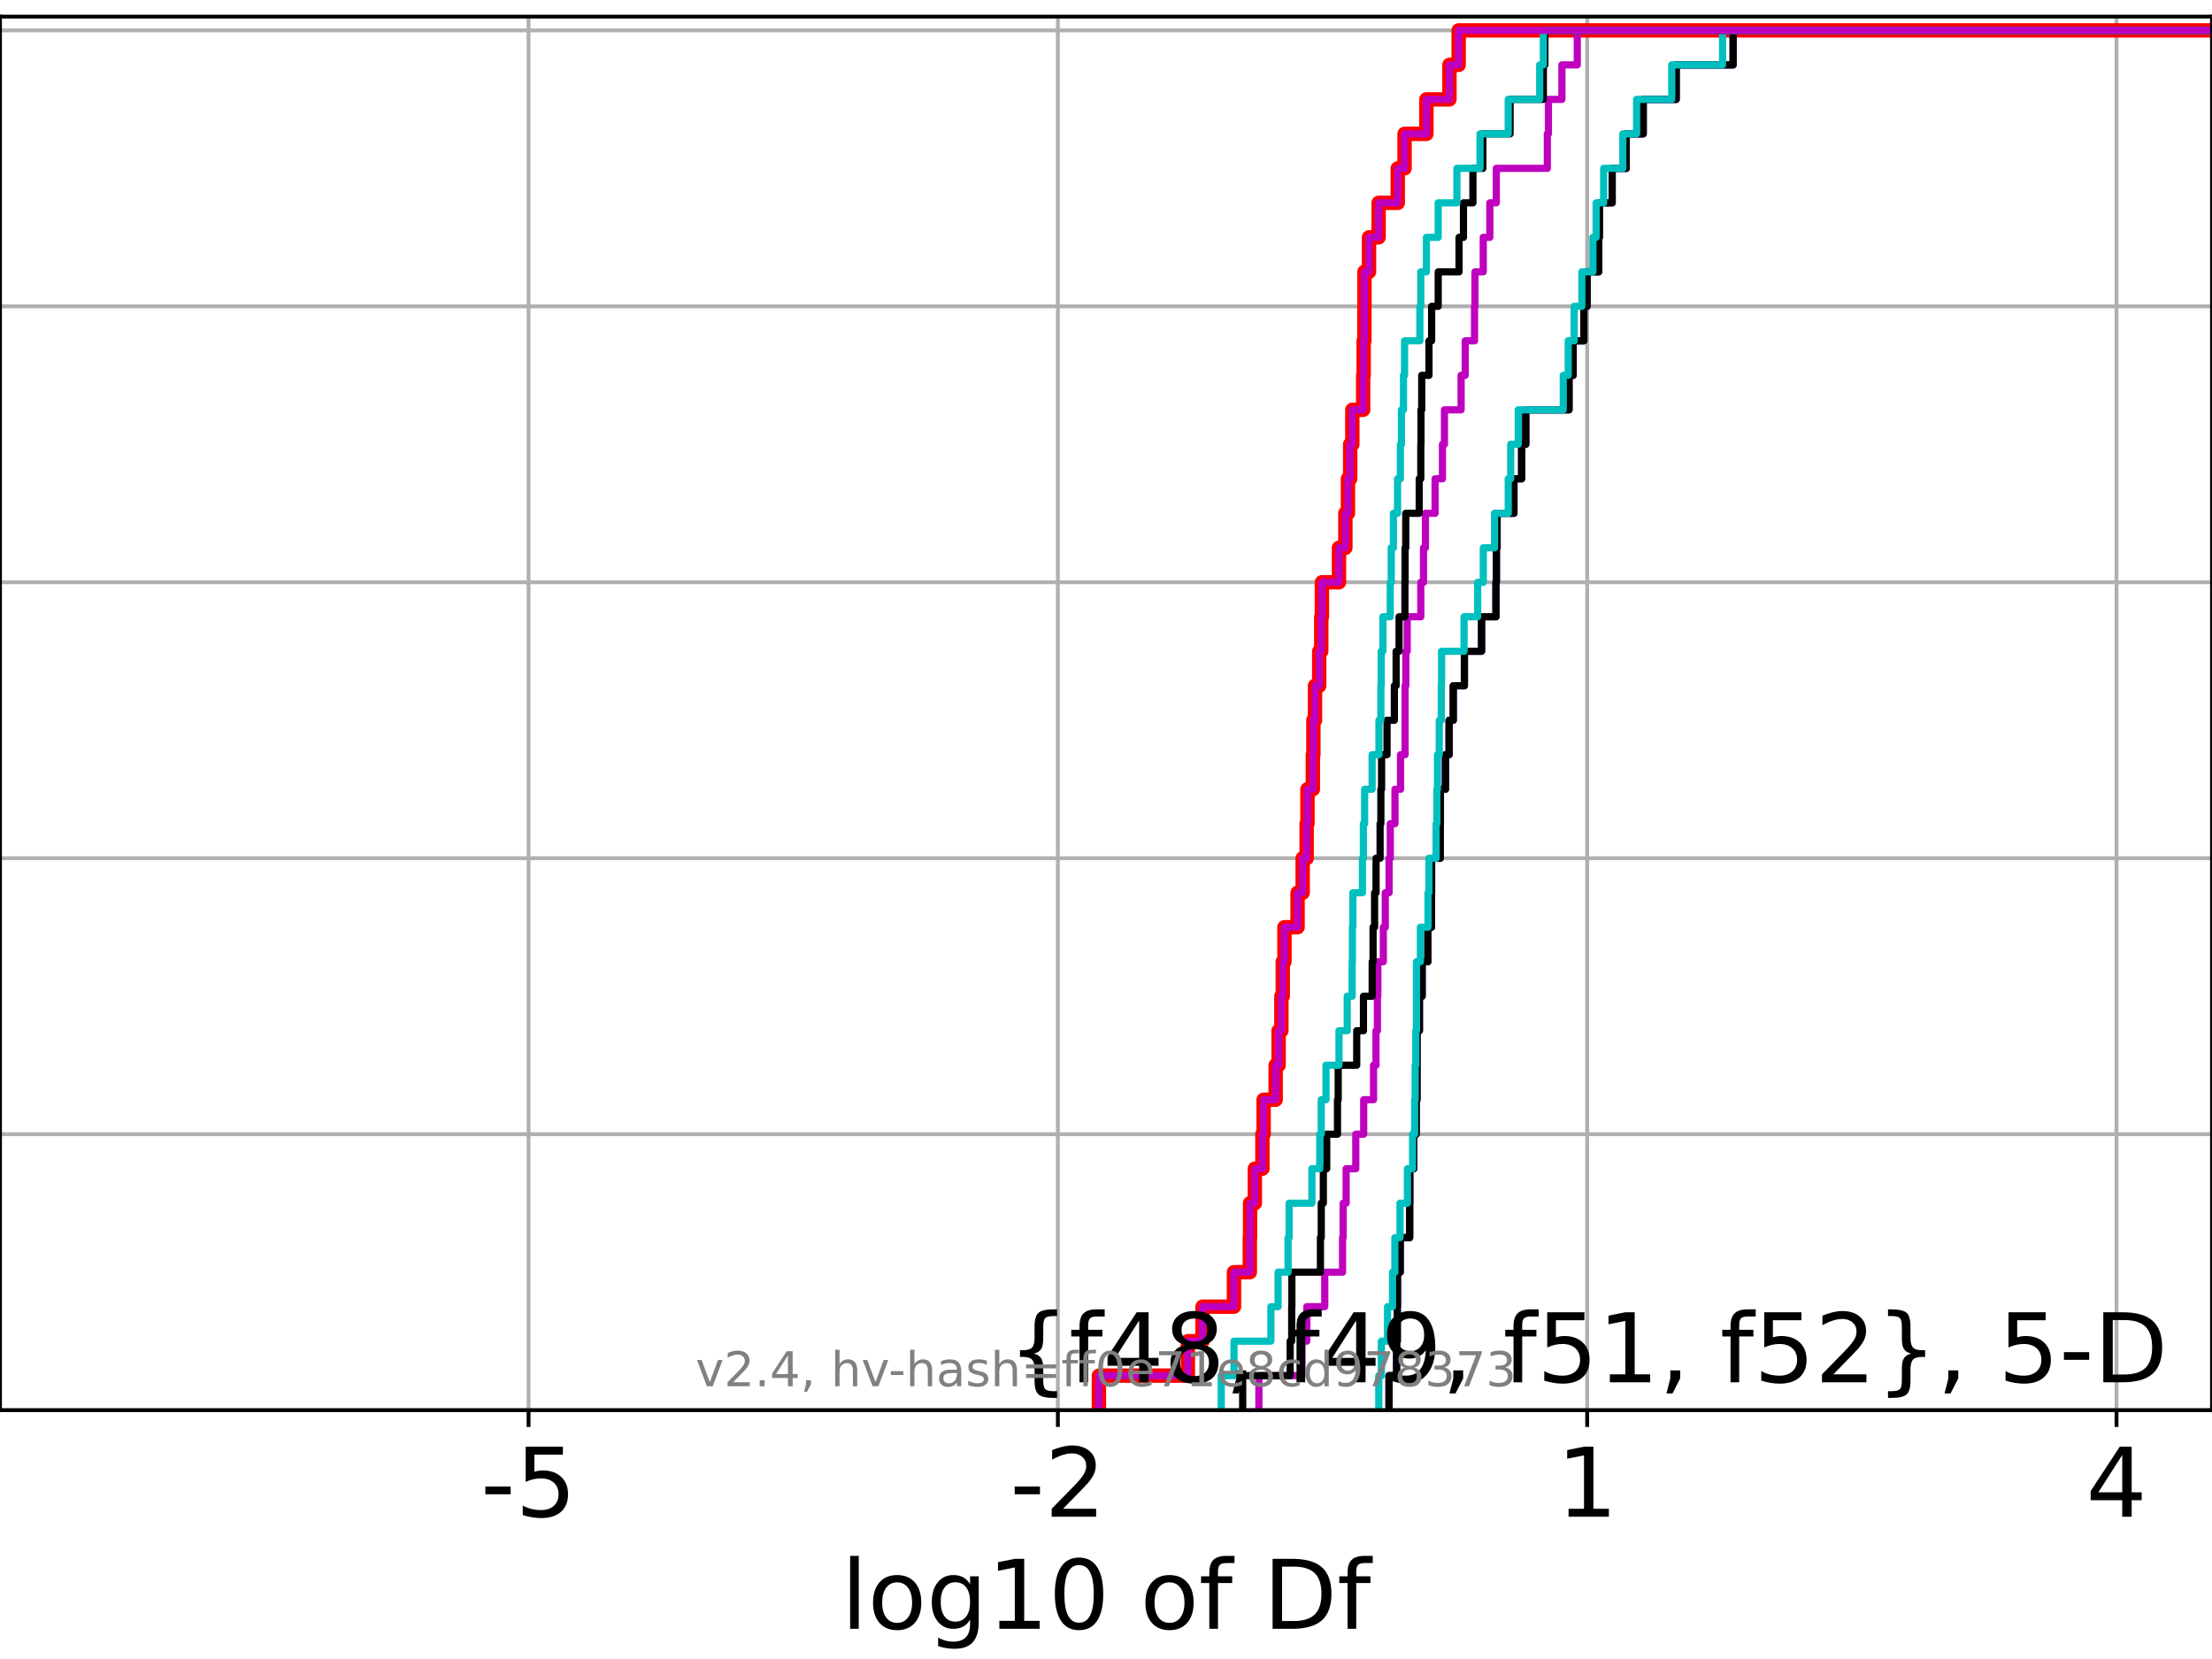 <?xml version="1.0" encoding="utf-8" standalone="no"?>
<!DOCTYPE svg PUBLIC "-//W3C//DTD SVG 1.1//EN"
  "http://www.w3.org/Graphics/SVG/1.1/DTD/svg11.dtd">
<!-- Created with matplotlib (https://matplotlib.org/) -->
<svg height="345.6pt" version="1.1" viewBox="0 0 460.8 345.6" width="460.8pt" xmlns="http://www.w3.org/2000/svg" xmlns:xlink="http://www.w3.org/1999/xlink">
 <defs>
  <style type="text/css">*{stroke-linecap:butt;stroke-linejoin:round;}</style>
 </defs>
 <g id="figure_1">
  <g id="patch_1">
   <path d="M 0 345.6 
L 460.8 345.6 
L 460.8 0 
L 0 0 
z
" style="fill:#ffffff;"/>
  </g>
  <g id="axes_1">
   <g id="patch_2">
    <path d="M 0 293.76 
L 460.8 293.76 
L 460.8 3.456 
L 0 3.456 
z
" style="fill:#ffffff;"/>
   </g>
   <g id="matplotlib.axis_1">
    <g id="xtick_1">
     <g id="line2d_1">
      <path clip-path="url(#pf292119d5d)" d="M 110.108 293.76 
L 110.108 3.456 
" style="fill:none;stroke:#b0b0b0;stroke-linecap:square;stroke-width:0.8;"/>
     </g>
     <g id="line2d_2">
      <defs>
       <path d="M 0 0 
L 0 3.5 
" id="mcbc1607020" style="stroke:#000000;stroke-width:0.8;"/>
      </defs>
      <g>
       <use style="stroke:#000000;stroke-width:0.8;" x="110.108" xlink:href="#mcbc1607020" y="293.76"/>
      </g>
     </g>
     <g id="text_1">
      <!-- -5 -->
      <g transform="translate(100.137 315.957)scale(0.2 -0.2)">
       <defs>
        <path d="M 4.891 31.391 
L 31.203 31.391 
L 31.203 23.391 
L 4.891 23.391 
z
" id="DejaVuSans-45"/>
        <path d="M 10.797 72.906 
L 49.516 72.906 
L 49.516 64.594 
L 19.828 64.594 
L 19.828 46.734 
Q 21.969 47.469 24.109 47.828 
Q 26.266 48.188 28.422 48.188 
Q 40.625 48.188 47.75 41.5 
Q 54.891 34.812 54.891 23.391 
Q 54.891 11.625 47.562 5.094 
Q 40.234 -1.422 26.906 -1.422 
Q 22.312 -1.422 17.547 -0.641 
Q 12.797 0.141 7.719 1.703 
L 7.719 11.625 
Q 12.109 9.234 16.797 8.062 
Q 21.484 6.891 26.703 6.891 
Q 35.156 6.891 40.078 11.328 
Q 45.016 15.766 45.016 23.391 
Q 45.016 31 40.078 35.438 
Q 35.156 39.891 26.703 39.891 
Q 22.75 39.891 18.812 39.016 
Q 14.891 38.141 10.797 36.281 
z
" id="DejaVuSans-53"/>
       </defs>
       <use xlink:href="#DejaVuSans-45"/>
       <use x="36.084" xlink:href="#DejaVuSans-53"/>
      </g>
     </g>
    </g>
    <g id="xtick_2">
     <g id="line2d_3">
      <path clip-path="url(#pf292119d5d)" d="M 220.374 293.76 
L 220.374 3.456 
" style="fill:none;stroke:#b0b0b0;stroke-linecap:square;stroke-width:0.8;"/>
     </g>
     <g id="line2d_4">
      <g>
       <use style="stroke:#000000;stroke-width:0.8;" x="220.374" xlink:href="#mcbc1607020" y="293.76"/>
      </g>
     </g>
     <g id="text_2">
      <!-- -2 -->
      <g transform="translate(210.404 315.957)scale(0.2 -0.2)">
       <defs>
        <path d="M 19.188 8.297 
L 53.609 8.297 
L 53.609 0 
L 7.328 0 
L 7.328 8.297 
Q 12.938 14.109 22.625 23.891 
Q 32.328 33.688 34.812 36.531 
Q 39.547 41.844 41.422 45.531 
Q 43.312 49.219 43.312 52.781 
Q 43.312 58.594 39.234 62.25 
Q 35.156 65.922 28.609 65.922 
Q 23.969 65.922 18.812 64.312 
Q 13.672 62.703 7.812 59.422 
L 7.812 69.391 
Q 13.766 71.781 18.938 73 
Q 24.125 74.219 28.422 74.219 
Q 39.75 74.219 46.484 68.547 
Q 53.219 62.891 53.219 53.422 
Q 53.219 48.922 51.531 44.891 
Q 49.859 40.875 45.406 35.406 
Q 44.188 33.984 37.641 27.219 
Q 31.109 20.453 19.188 8.297 
z
" id="DejaVuSans-50"/>
       </defs>
       <use xlink:href="#DejaVuSans-45"/>
       <use x="36.084" xlink:href="#DejaVuSans-50"/>
      </g>
     </g>
    </g>
    <g id="xtick_3">
     <g id="line2d_5">
      <path clip-path="url(#pf292119d5d)" d="M 330.64 293.76 
L 330.64 3.456 
" style="fill:none;stroke:#b0b0b0;stroke-linecap:square;stroke-width:0.8;"/>
     </g>
     <g id="line2d_6">
      <g>
       <use style="stroke:#000000;stroke-width:0.8;" x="330.64" xlink:href="#mcbc1607020" y="293.76"/>
      </g>
     </g>
     <g id="text_3">
      <!-- 1 -->
      <g transform="translate(324.278 315.957)scale(0.2 -0.2)">
       <defs>
        <path d="M 12.406 8.297 
L 28.516 8.297 
L 28.516 63.922 
L 10.984 60.406 
L 10.984 69.391 
L 28.422 72.906 
L 38.281 72.906 
L 38.281 8.297 
L 54.391 8.297 
L 54.391 0 
L 12.406 0 
z
" id="DejaVuSans-49"/>
       </defs>
       <use xlink:href="#DejaVuSans-49"/>
      </g>
     </g>
    </g>
    <g id="xtick_4">
     <g id="line2d_7">
      <path clip-path="url(#pf292119d5d)" d="M 440.907 293.76 
L 440.907 3.456 
" style="fill:none;stroke:#b0b0b0;stroke-linecap:square;stroke-width:0.8;"/>
     </g>
     <g id="line2d_8">
      <g>
       <use style="stroke:#000000;stroke-width:0.8;" x="440.907" xlink:href="#mcbc1607020" y="293.76"/>
      </g>
     </g>
     <g id="text_4">
      <!-- 4 -->
      <g transform="translate(434.544 315.957)scale(0.2 -0.2)">
       <defs>
        <path d="M 37.797 64.312 
L 12.891 25.391 
L 37.797 25.391 
z
M 35.203 72.906 
L 47.609 72.906 
L 47.609 25.391 
L 58.016 25.391 
L 58.016 17.188 
L 47.609 17.188 
L 47.609 0 
L 37.797 0 
L 37.797 17.188 
L 4.891 17.188 
L 4.891 26.703 
z
" id="DejaVuSans-52"/>
       </defs>
       <use xlink:href="#DejaVuSans-52"/>
      </g>
     </g>
    </g>
    <g id="text_5">
     <!-- log10 of Df -->
     <g transform="translate(175.214 339.313)scale(0.2 -0.2)">
      <defs>
       <path d="M 9.422 75.984 
L 18.406 75.984 
L 18.406 0 
L 9.422 0 
z
" id="DejaVuSans-108"/>
       <path d="M 30.609 48.391 
Q 23.391 48.391 19.188 42.75 
Q 14.984 37.109 14.984 27.297 
Q 14.984 17.484 19.156 11.844 
Q 23.344 6.203 30.609 6.203 
Q 37.797 6.203 41.984 11.859 
Q 46.188 17.531 46.188 27.297 
Q 46.188 37.016 41.984 42.703 
Q 37.797 48.391 30.609 48.391 
z
M 30.609 56 
Q 42.328 56 49.016 48.375 
Q 55.719 40.766 55.719 27.297 
Q 55.719 13.875 49.016 6.219 
Q 42.328 -1.422 30.609 -1.422 
Q 18.844 -1.422 12.172 6.219 
Q 5.516 13.875 5.516 27.297 
Q 5.516 40.766 12.172 48.375 
Q 18.844 56 30.609 56 
z
" id="DejaVuSans-111"/>
       <path d="M 45.406 27.984 
Q 45.406 37.75 41.375 43.109 
Q 37.359 48.484 30.078 48.484 
Q 22.859 48.484 18.828 43.109 
Q 14.797 37.75 14.797 27.984 
Q 14.797 18.266 18.828 12.891 
Q 22.859 7.516 30.078 7.516 
Q 37.359 7.516 41.375 12.891 
Q 45.406 18.266 45.406 27.984 
z
M 54.391 6.781 
Q 54.391 -7.172 48.188 -13.984 
Q 42 -20.797 29.203 -20.797 
Q 24.469 -20.797 20.266 -20.094 
Q 16.062 -19.391 12.109 -17.922 
L 12.109 -9.188 
Q 16.062 -11.328 19.922 -12.344 
Q 23.781 -13.375 27.781 -13.375 
Q 36.625 -13.375 41.016 -8.766 
Q 45.406 -4.156 45.406 5.172 
L 45.406 9.625 
Q 42.625 4.781 38.281 2.391 
Q 33.938 0 27.875 0 
Q 17.828 0 11.672 7.656 
Q 5.516 15.328 5.516 27.984 
Q 5.516 40.672 11.672 48.328 
Q 17.828 56 27.875 56 
Q 33.938 56 38.281 53.609 
Q 42.625 51.219 45.406 46.391 
L 45.406 54.688 
L 54.391 54.688 
z
" id="DejaVuSans-103"/>
       <path d="M 31.781 66.406 
Q 24.172 66.406 20.328 58.906 
Q 16.5 51.422 16.5 36.375 
Q 16.5 21.391 20.328 13.891 
Q 24.172 6.391 31.781 6.391 
Q 39.453 6.391 43.281 13.891 
Q 47.125 21.391 47.125 36.375 
Q 47.125 51.422 43.281 58.906 
Q 39.453 66.406 31.781 66.406 
z
M 31.781 74.219 
Q 44.047 74.219 50.516 64.516 
Q 56.984 54.828 56.984 36.375 
Q 56.984 17.969 50.516 8.266 
Q 44.047 -1.422 31.781 -1.422 
Q 19.531 -1.422 13.062 8.266 
Q 6.594 17.969 6.594 36.375 
Q 6.594 54.828 13.062 64.516 
Q 19.531 74.219 31.781 74.219 
z
" id="DejaVuSans-48"/>
       <path id="DejaVuSans-32"/>
       <path d="M 37.109 75.984 
L 37.109 68.5 
L 28.516 68.5 
Q 23.688 68.5 21.797 66.547 
Q 19.922 64.594 19.922 59.516 
L 19.922 54.688 
L 34.719 54.688 
L 34.719 47.703 
L 19.922 47.703 
L 19.922 0 
L 10.891 0 
L 10.891 47.703 
L 2.297 47.703 
L 2.297 54.688 
L 10.891 54.688 
L 10.891 58.5 
Q 10.891 67.625 15.141 71.797 
Q 19.391 75.984 28.609 75.984 
z
" id="DejaVuSans-102"/>
       <path d="M 19.672 64.797 
L 19.672 8.109 
L 31.594 8.109 
Q 46.688 8.109 53.688 14.938 
Q 60.688 21.781 60.688 36.531 
Q 60.688 51.172 53.688 57.984 
Q 46.688 64.797 31.594 64.797 
z
M 9.812 72.906 
L 30.078 72.906 
Q 51.266 72.906 61.172 64.094 
Q 71.094 55.281 71.094 36.531 
Q 71.094 17.672 61.125 8.828 
Q 51.172 0 30.078 0 
L 9.812 0 
z
" id="DejaVuSans-68"/>
      </defs>
      <use xlink:href="#DejaVuSans-108"/>
      <use x="27.783" xlink:href="#DejaVuSans-111"/>
      <use x="88.965" xlink:href="#DejaVuSans-103"/>
      <use x="152.441" xlink:href="#DejaVuSans-49"/>
      <use x="216.064" xlink:href="#DejaVuSans-48"/>
      <use x="279.688" xlink:href="#DejaVuSans-32"/>
      <use x="311.475" xlink:href="#DejaVuSans-111"/>
      <use x="372.656" xlink:href="#DejaVuSans-102"/>
      <use x="407.861" xlink:href="#DejaVuSans-32"/>
      <use x="439.648" xlink:href="#DejaVuSans-68"/>
      <use x="516.65" xlink:href="#DejaVuSans-102"/>
     </g>
    </g>
   </g>
   <g id="matplotlib.axis_2">
    <g id="ytick_1">
     <g id="line2d_9">
      <path clip-path="url(#pf292119d5d)" d="M 0 293.76 
L 460.8 293.76 
" style="fill:none;stroke:#b0b0b0;stroke-linecap:square;stroke-width:0.8;"/>
     </g>
     <g id="line2d_10">
      <defs>
       <path d="M 0 0 
L -3.5 0 
" id="m0bf12f0430" style="stroke:#000000;stroke-width:0.8;"/>
      </defs>
      <g>
       <use style="stroke:#000000;stroke-width:0.8;" x="0" xlink:href="#m0bf12f0430" y="293.76"/>
      </g>
     </g>
    </g>
    <g id="ytick_2">
     <g id="line2d_11">
      <path clip-path="url(#pf292119d5d)" d="M 0 236.274 
L 460.8 236.274 
" style="fill:none;stroke:#b0b0b0;stroke-linecap:square;stroke-width:0.8;"/>
     </g>
     <g id="line2d_12">
      <g>
       <use style="stroke:#000000;stroke-width:0.8;" x="0" xlink:href="#m0bf12f0430" y="236.274"/>
      </g>
     </g>
    </g>
    <g id="ytick_3">
     <g id="line2d_13">
      <path clip-path="url(#pf292119d5d)" d="M 0 178.788 
L 460.8 178.788 
" style="fill:none;stroke:#b0b0b0;stroke-linecap:square;stroke-width:0.8;"/>
     </g>
     <g id="line2d_14">
      <g>
       <use style="stroke:#000000;stroke-width:0.8;" x="0" xlink:href="#m0bf12f0430" y="178.788"/>
      </g>
     </g>
    </g>
    <g id="ytick_4">
     <g id="line2d_15">
      <path clip-path="url(#pf292119d5d)" d="M 0 121.302 
L 460.8 121.302 
" style="fill:none;stroke:#b0b0b0;stroke-linecap:square;stroke-width:0.8;"/>
     </g>
     <g id="line2d_16">
      <g>
       <use style="stroke:#000000;stroke-width:0.8;" x="0" xlink:href="#m0bf12f0430" y="121.302"/>
      </g>
     </g>
    </g>
    <g id="ytick_5">
     <g id="line2d_17">
      <path clip-path="url(#pf292119d5d)" d="M 0 63.816 
L 460.8 63.816 
" style="fill:none;stroke:#b0b0b0;stroke-linecap:square;stroke-width:0.8;"/>
     </g>
     <g id="line2d_18">
      <g>
       <use style="stroke:#000000;stroke-width:0.8;" x="0" xlink:href="#m0bf12f0430" y="63.816"/>
      </g>
     </g>
    </g>
    <g id="ytick_6">
     <g id="line2d_19">
      <path clip-path="url(#pf292119d5d)" d="M 0 6.33 
L 460.8 6.33 
" style="fill:none;stroke:#b0b0b0;stroke-linecap:square;stroke-width:0.8;"/>
     </g>
     <g id="line2d_20">
      <g>
       <use style="stroke:#000000;stroke-width:0.8;" x="0" xlink:href="#m0bf12f0430" y="6.33"/>
      </g>
     </g>
    </g>
   </g>
   <g id="line2d_21">
    <path clip-path="url(#pf292119d5d)" d="M 228.921 293.76 
L 228.921 286.574 
L 247.452 286.574 
L 247.452 279.389 
L 250.51 279.389 
L 250.51 272.203 
L 257.063 272.203 
L 257.063 265.017 
L 260.362 265.017 
L 260.362 257.831 
L 260.416 257.831 
L 260.416 250.646 
L 261.407 250.646 
L 261.407 243.46 
L 262.982 243.46 
L 262.982 236.274 
L 263.242 236.274 
L 263.242 229.088 
L 265.743 229.088 
L 265.743 221.903 
L 266.362 221.903 
L 266.362 214.717 
L 266.934 214.717 
L 266.934 207.531 
L 267.224 207.531 
L 267.224 200.345 
L 267.573 200.345 
L 267.573 193.16 
L 270.308 193.16 
L 270.308 185.974 
L 271.373 185.974 
L 271.373 178.788 
L 272.195 178.788 
L 272.195 171.602 
L 272.368 171.602 
L 272.368 164.417 
L 273.496 164.417 
L 273.496 157.231 
L 273.604 157.231 
L 273.604 150.045 
L 273.941 150.045 
L 273.941 142.859 
L 274.82 142.859 
L 274.82 135.674 
L 275.24 135.674 
L 275.24 128.488 
L 275.376 128.488 
L 275.376 121.302 
L 278.937 121.302 
L 278.937 114.116 
L 280.265 114.116 
L 280.265 106.931 
L 280.8 106.931 
L 280.8 99.745 
L 281.265 99.745 
L 281.265 92.559 
L 281.716 92.559 
L 281.716 85.373 
L 283.967 85.373 
L 283.967 78.188 
L 284.077 78.188 
L 284.077 71.002 
L 284.223 71.002 
L 284.223 63.816 
L 284.241 63.816 
L 284.241 56.63 
L 285.194 56.63 
L 285.194 49.445 
L 287.193 49.445 
L 287.193 42.259 
L 291.178 42.259 
L 291.178 35.073 
L 292.597 35.073 
L 292.597 27.888 
L 297.149 27.888 
L 297.149 20.702 
L 301.948 20.702 
L 301.948 13.516 
L 303.868 13.516 
L 303.868 6.33 
L 303.868 6.33 
L 303.868 6.33 
L 460.8 6.33 
" style="fill:none;stroke:#ff0000;stroke-linecap:square;stroke-width:3;"/>
   </g>
   <g id="line2d_22">
    <path clip-path="url(#pf292119d5d)" d="M 289.357 293.76 
L 289.357 286.574 
L 290.941 286.574 
L 290.941 279.389 
L 291.076 279.389 
L 291.076 272.203 
L 291.111 272.203 
L 291.111 265.017 
L 291.69 265.017 
L 291.69 257.831 
L 293.659 257.831 
L 293.659 250.646 
L 293.68 250.646 
L 293.68 243.46 
L 294.511 243.46 
L 294.511 236.274 
L 295.011 236.274 
L 295.011 229.088 
L 295.183 229.088 
L 295.183 221.903 
L 295.19 221.903 
L 295.19 214.717 
L 295.686 214.717 
L 295.686 207.531 
L 296.256 207.531 
L 296.256 200.345 
L 297.448 200.345 
L 297.448 193.16 
L 298.205 193.16 
L 298.205 185.974 
L 298.227 185.974 
L 298.227 178.788 
L 300.032 178.788 
L 300.032 171.602 
L 300.062 171.602 
L 300.062 164.417 
L 301.119 164.417 
L 301.119 157.231 
L 301.873 157.231 
L 301.873 150.045 
L 302.738 150.045 
L 302.738 142.859 
L 305.059 142.859 
L 305.059 135.674 
L 308.636 135.674 
L 308.636 128.488 
L 311.638 128.488 
L 311.638 121.302 
L 311.724 121.302 
L 311.724 114.116 
L 311.868 114.116 
L 311.868 106.931 
L 315.378 106.931 
L 315.378 99.745 
L 316.988 99.745 
L 316.988 92.559 
L 317.844 92.559 
L 317.844 85.373 
L 326.848 85.373 
L 326.848 78.188 
L 327.718 78.188 
L 327.718 71.002 
L 329.948 71.002 
L 329.948 63.816 
L 330.624 63.816 
L 330.624 56.63 
L 333.044 56.63 
L 333.044 49.445 
L 333.184 49.445 
L 333.184 42.259 
L 335.842 42.259 
L 335.842 35.073 
L 338.772 35.073 
L 338.772 27.888 
L 342.309 27.888 
L 342.309 20.702 
L 349.179 20.702 
L 349.179 13.516 
L 361.044 13.516 
L 361.044 6.33 
L 361.044 6.33 
L 361.044 6.33 
L 460.8 6.33 
" style="fill:none;stroke:#00bfbf;stroke-linecap:square;stroke-width:1.5;"/>
   </g>
   <g id="line2d_23">
    <path clip-path="url(#pf292119d5d)" d="M 289.357 293.76 
L 289.357 286.574 
L 290.941 286.574 
L 290.941 279.389 
L 291.076 279.389 
L 291.076 272.203 
L 291.111 272.203 
L 291.111 265.017 
L 291.69 265.017 
L 291.69 257.831 
L 293.659 257.831 
L 293.659 250.646 
L 293.68 250.646 
L 293.68 243.46 
L 294.511 243.46 
L 294.511 236.274 
L 295.011 236.274 
L 295.011 229.088 
L 295.183 229.088 
L 295.183 221.903 
L 295.19 221.903 
L 295.19 214.717 
L 295.686 214.717 
L 295.686 207.531 
L 296.256 207.531 
L 296.256 200.345 
L 297.448 200.345 
L 297.448 193.16 
L 298.205 193.16 
L 298.205 185.974 
L 298.227 185.974 
L 298.227 178.788 
L 300.032 178.788 
L 300.032 171.602 
L 300.062 171.602 
L 300.062 164.417 
L 301.119 164.417 
L 301.119 157.231 
L 301.873 157.231 
L 301.873 150.045 
L 302.738 150.045 
L 302.738 142.859 
L 305.059 142.859 
L 305.059 135.674 
L 308.636 135.674 
L 308.636 128.488 
L 311.638 128.488 
L 311.638 121.302 
L 311.724 121.302 
L 311.724 114.116 
L 311.868 114.116 
L 311.868 106.931 
L 315.378 106.931 
L 315.378 99.745 
L 316.988 99.745 
L 316.988 92.559 
L 317.844 92.559 
L 317.844 85.373 
L 326.848 85.373 
L 326.848 78.188 
L 327.718 78.188 
L 327.718 71.002 
L 329.948 71.002 
L 329.948 63.816 
L 330.624 63.816 
L 330.624 56.63 
L 333.044 56.63 
L 333.044 49.445 
L 333.184 49.445 
L 333.184 42.259 
L 335.842 42.259 
L 335.842 35.073 
L 338.772 35.073 
L 338.772 27.888 
L 342.309 27.888 
L 342.309 20.702 
L 349.179 20.702 
L 349.179 13.516 
L 361.044 13.516 
L 361.044 6.33 
L 361.044 6.33 
L 361.044 6.33 
L 460.8 6.33 
" style="fill:none;stroke:#bf00bf;stroke-linecap:square;stroke-width:1.5;"/>
   </g>
   <g id="line2d_24">
    <path clip-path="url(#pf292119d5d)" d="M 289.357 293.76 
L 289.357 286.574 
L 290.941 286.574 
L 290.941 279.389 
L 291.076 279.389 
L 291.076 272.203 
L 291.111 272.203 
L 291.111 265.017 
L 291.69 265.017 
L 291.69 257.831 
L 293.658 257.831 
L 293.658 250.646 
L 293.68 250.646 
L 293.68 243.46 
L 294.511 243.46 
L 294.511 236.274 
L 295.011 236.274 
L 295.011 229.088 
L 295.183 229.088 
L 295.183 221.903 
L 295.19 221.903 
L 295.19 214.717 
L 295.686 214.717 
L 295.686 207.531 
L 296.256 207.531 
L 296.256 200.345 
L 297.448 200.345 
L 297.448 193.16 
L 298.205 193.16 
L 298.205 185.974 
L 298.227 185.974 
L 298.227 178.788 
L 300.032 178.788 
L 300.032 171.602 
L 300.062 171.602 
L 300.062 164.417 
L 301.119 164.417 
L 301.119 157.231 
L 301.873 157.231 
L 301.873 150.045 
L 302.738 150.045 
L 302.738 142.859 
L 305.059 142.859 
L 305.059 135.674 
L 308.636 135.674 
L 308.636 128.488 
L 311.638 128.488 
L 311.638 121.302 
L 311.724 121.302 
L 311.724 114.116 
L 311.868 114.116 
L 311.868 106.931 
L 315.378 106.931 
L 315.378 99.745 
L 316.988 99.745 
L 316.988 92.559 
L 317.843 92.559 
L 317.843 85.373 
L 326.847 85.373 
L 326.847 78.188 
L 327.718 78.188 
L 327.718 71.002 
L 329.948 71.002 
L 329.948 63.816 
L 330.623 63.816 
L 330.623 56.63 
L 333.044 56.63 
L 333.044 49.445 
L 333.184 49.445 
L 333.184 42.259 
L 335.842 42.259 
L 335.842 35.073 
L 338.772 35.073 
L 338.772 27.888 
L 342.309 27.888 
L 342.309 20.702 
L 349.179 20.702 
L 349.179 13.516 
L 361.044 13.516 
L 361.044 6.33 
L 361.044 6.33 
L 361.044 6.33 
L 460.8 6.33 
" style="fill:none;stroke:#000000;stroke-linecap:square;stroke-width:1.5;"/>
   </g>
   <g id="line2d_25">
    <path clip-path="url(#pf292119d5d)" d="M 287.225 293.76 
L 287.225 286.574 
L 287.762 286.574 
L 287.762 279.389 
L 289.052 279.389 
L 289.052 272.203 
L 290.09 272.203 
L 290.09 265.017 
L 290.576 265.017 
L 290.576 257.831 
L 291.644 257.831 
L 291.644 250.646 
L 293.195 250.646 
L 293.195 243.46 
L 294.259 243.46 
L 294.259 236.274 
L 294.693 236.274 
L 294.693 229.088 
L 294.805 229.088 
L 294.805 221.903 
L 294.934 221.903 
L 294.934 214.717 
L 295.079 214.717 
L 295.079 207.531 
L 295.081 207.531 
L 295.081 200.345 
L 295.893 200.345 
L 295.893 193.16 
L 297.485 193.16 
L 297.485 185.974 
L 297.677 185.974 
L 297.677 178.788 
L 299.165 178.788 
L 299.165 171.602 
L 299.32 171.602 
L 299.32 164.417 
L 299.455 164.417 
L 299.455 157.231 
L 299.826 157.231 
L 299.826 150.045 
L 300.245 150.045 
L 300.245 142.859 
L 300.304 142.859 
L 300.304 135.674 
L 304.998 135.674 
L 304.998 128.488 
L 307.826 128.488 
L 307.826 121.302 
L 309 121.302 
L 309 114.116 
L 311.344 114.116 
L 311.344 106.931 
L 314.194 106.931 
L 314.194 99.745 
L 314.709 99.745 
L 314.709 92.559 
L 316.278 92.559 
L 316.278 85.373 
L 325.654 85.373 
L 325.654 78.188 
L 326.687 78.188 
L 326.687 71.002 
L 327.93 71.002 
L 327.93 63.816 
L 329.527 63.816 
L 329.527 56.63 
L 331.835 56.63 
L 331.835 49.445 
L 332.504 49.445 
L 332.504 42.259 
L 334.066 42.259 
L 334.066 35.073 
L 338.06 35.073 
L 338.06 27.888 
L 340.935 27.888 
L 340.935 20.702 
L 348.248 20.702 
L 348.248 13.516 
L 358.841 13.516 
L 358.841 6.33 
L 358.841 6.33 
L 358.841 6.33 
L 460.8 6.33 
" style="fill:none;stroke:#00bfbf;stroke-linecap:square;stroke-width:1.5;"/>
   </g>
   <g id="line2d_26">
    <path clip-path="url(#pf292119d5d)" d="M 262.249 293.76 
L 262.249 286.574 
L 271.215 286.574 
L 271.215 279.389 
L 272.236 279.389 
L 272.236 272.203 
L 275.971 272.203 
L 275.971 265.017 
L 279.683 265.017 
L 279.683 257.831 
L 279.805 257.831 
L 279.805 250.646 
L 280.426 250.646 
L 280.426 243.46 
L 282.438 243.46 
L 282.438 236.274 
L 284.084 236.274 
L 284.084 229.088 
L 286.133 229.088 
L 286.133 221.903 
L 286.646 221.903 
L 286.646 214.717 
L 286.941 214.717 
L 286.941 207.531 
L 287.027 207.531 
L 287.027 200.345 
L 288.175 200.345 
L 288.175 193.16 
L 288.579 193.16 
L 288.579 185.974 
L 289.374 185.974 
L 289.374 178.788 
L 289.619 178.788 
L 289.619 171.602 
L 290.597 171.602 
L 290.597 164.417 
L 291.758 164.417 
L 291.758 157.231 
L 292.7 157.231 
L 292.7 150.045 
L 292.702 150.045 
L 292.702 142.859 
L 292.857 142.859 
L 292.857 135.674 
L 293.142 135.674 
L 293.142 128.488 
L 295.978 128.488 
L 295.978 121.302 
L 296.543 121.302 
L 296.543 114.116 
L 296.946 114.116 
L 296.946 106.931 
L 298.956 106.931 
L 298.956 99.745 
L 300.487 99.745 
L 300.487 92.559 
L 300.908 92.559 
L 300.908 85.373 
L 304.376 85.373 
L 304.376 78.188 
L 305.231 78.188 
L 305.231 71.002 
L 307.172 71.002 
L 307.172 63.816 
L 307.264 63.816 
L 307.264 56.63 
L 308.99 56.63 
L 308.99 49.445 
L 310.36 49.445 
L 310.36 42.259 
L 311.709 42.259 
L 311.709 35.073 
L 322.337 35.073 
L 322.337 27.888 
L 322.563 27.888 
L 322.563 20.702 
L 325.376 20.702 
L 325.376 13.516 
L 328.576 13.516 
L 328.576 6.33 
L 328.576 6.33 
L 328.576 6.33 
L 460.8 6.33 
" style="fill:none;stroke:#bf00bf;stroke-linecap:square;stroke-width:1.5;"/>
   </g>
   <g id="line2d_27">
    <path clip-path="url(#pf292119d5d)" d="M 258.874 293.76 
L 258.874 286.574 
L 268.763 286.574 
L 268.763 279.389 
L 269.086 279.389 
L 269.086 272.203 
L 269.123 272.203 
L 269.123 265.017 
L 275.072 265.017 
L 275.072 257.831 
L 275.241 257.831 
L 275.241 250.646 
L 275.676 250.646 
L 275.676 243.46 
L 276.378 243.46 
L 276.378 236.274 
L 278.624 236.274 
L 278.624 229.088 
L 278.771 229.088 
L 278.771 221.903 
L 282.631 221.903 
L 282.631 214.717 
L 284.034 214.717 
L 284.034 207.531 
L 285.849 207.531 
L 285.849 200.345 
L 286.033 200.345 
L 286.033 193.16 
L 286.357 193.16 
L 286.357 185.974 
L 286.658 185.974 
L 286.658 178.788 
L 287.497 178.788 
L 287.497 171.602 
L 287.658 171.602 
L 287.658 164.417 
L 287.81 164.417 
L 287.81 157.231 
L 288.945 157.231 
L 288.945 150.045 
L 290.472 150.045 
L 290.472 142.859 
L 290.837 142.859 
L 290.837 135.674 
L 291.449 135.674 
L 291.449 128.488 
L 292.669 128.488 
L 292.669 121.302 
L 292.702 121.302 
L 292.702 114.116 
L 292.843 114.116 
L 292.843 106.931 
L 295.649 106.931 
L 295.649 99.745 
L 295.978 99.745 
L 295.978 92.559 
L 296.018 92.559 
L 296.018 85.373 
L 296.17 85.373 
L 296.17 78.188 
L 297.68 78.188 
L 297.68 71.002 
L 298.236 71.002 
L 298.236 63.816 
L 299.606 63.816 
L 299.606 56.63 
L 303.947 56.63 
L 303.947 49.445 
L 304.865 49.445 
L 304.865 42.259 
L 306.836 42.259 
L 306.836 35.073 
L 308.901 35.073 
L 308.901 27.888 
L 314.579 27.888 
L 314.579 20.702 
L 321.507 20.702 
L 321.507 13.516 
L 321.826 13.516 
L 321.826 6.33 
L 321.826 6.33 
L 321.826 6.33 
L 460.8 6.33 
" style="fill:none;stroke:#000000;stroke-linecap:square;stroke-width:1.5;"/>
   </g>
   <g id="line2d_28">
    <path clip-path="url(#pf292119d5d)" d="M 254.412 293.76 
L 254.412 286.574 
L 257.064 286.574 
L 257.064 279.389 
L 264.751 279.389 
L 264.751 272.203 
L 266.248 272.203 
L 266.248 265.017 
L 268.328 265.017 
L 268.328 257.831 
L 268.546 257.831 
L 268.546 250.646 
L 273.292 250.646 
L 273.292 243.46 
L 274.923 243.46 
L 274.923 236.274 
L 275.24 236.274 
L 275.24 229.088 
L 276.227 229.088 
L 276.227 221.903 
L 278.937 221.903 
L 278.937 214.717 
L 280.648 214.717 
L 280.648 207.531 
L 281.681 207.531 
L 281.681 200.345 
L 281.729 200.345 
L 281.729 193.16 
L 281.827 193.16 
L 281.827 185.974 
L 283.822 185.974 
L 283.822 178.788 
L 284.013 178.788 
L 284.013 171.602 
L 284.276 171.602 
L 284.276 164.417 
L 285.839 164.417 
L 285.839 157.231 
L 287.261 157.231 
L 287.261 150.045 
L 287.658 150.045 
L 287.658 142.859 
L 287.729 142.859 
L 287.729 135.674 
L 288.089 135.674 
L 288.089 128.488 
L 289.617 128.488 
L 289.617 121.302 
L 289.82 121.302 
L 289.82 114.116 
L 290.274 114.116 
L 290.274 106.931 
L 291.136 106.931 
L 291.136 99.745 
L 291.726 99.745 
L 291.726 92.559 
L 291.949 92.559 
L 291.949 85.373 
L 292.375 85.373 
L 292.375 78.188 
L 292.597 78.188 
L 292.597 71.002 
L 295.783 71.002 
L 295.783 63.816 
L 295.978 63.816 
L 295.978 56.63 
L 297.149 56.63 
L 297.149 49.445 
L 299.606 49.445 
L 299.606 42.259 
L 303.501 42.259 
L 303.501 35.073 
L 308.311 35.073 
L 308.311 27.888 
L 314.191 27.888 
L 314.191 20.702 
L 320.748 20.702 
L 320.748 13.516 
L 321.507 13.516 
L 321.507 6.33 
L 321.507 6.33 
L 321.507 6.33 
L 460.8 6.33 
" style="fill:none;stroke:#00bfbf;stroke-linecap:square;stroke-width:1.5;"/>
   </g>
   <g id="line2d_29">
    <path clip-path="url(#pf292119d5d)" d="M 228.921 293.76 
L 228.921 286.574 
L 247.452 286.574 
L 247.452 279.389 
L 250.51 279.389 
L 250.51 272.203 
L 257.063 272.203 
L 257.063 265.017 
L 260.362 265.017 
L 260.362 257.831 
L 260.416 257.831 
L 260.416 250.646 
L 261.407 250.646 
L 261.407 243.46 
L 262.982 243.46 
L 262.982 236.274 
L 263.242 236.274 
L 263.242 229.088 
L 265.743 229.088 
L 265.743 221.903 
L 266.362 221.903 
L 266.362 214.717 
L 266.934 214.717 
L 266.934 207.531 
L 267.224 207.531 
L 267.224 200.345 
L 267.573 200.345 
L 267.573 193.16 
L 270.308 193.16 
L 270.308 185.974 
L 271.373 185.974 
L 271.373 178.788 
L 272.195 178.788 
L 272.195 171.602 
L 272.368 171.602 
L 272.368 164.417 
L 273.496 164.417 
L 273.496 157.231 
L 273.604 157.231 
L 273.604 150.045 
L 273.941 150.045 
L 273.941 142.859 
L 274.82 142.859 
L 274.82 135.674 
L 275.24 135.674 
L 275.24 128.488 
L 275.376 128.488 
L 275.376 121.302 
L 278.937 121.302 
L 278.937 114.116 
L 280.265 114.116 
L 280.265 106.931 
L 280.8 106.931 
L 280.8 99.745 
L 281.265 99.745 
L 281.265 92.559 
L 281.716 92.559 
L 281.716 85.373 
L 283.967 85.373 
L 283.967 78.188 
L 284.077 78.188 
L 284.077 71.002 
L 284.223 71.002 
L 284.223 63.816 
L 284.241 63.816 
L 284.241 56.63 
L 285.194 56.63 
L 285.194 49.445 
L 287.193 49.445 
L 287.193 42.259 
L 291.178 42.259 
L 291.178 35.073 
L 292.597 35.073 
L 292.597 27.888 
L 297.149 27.888 
L 297.149 20.702 
L 301.948 20.702 
L 301.948 13.516 
L 303.868 13.516 
L 303.868 6.33 
L 303.868 6.33 
L 303.868 6.33 
L 460.8 6.33 
" style="fill:none;stroke:#bf00bf;stroke-linecap:square;stroke-width:1.5;"/>
   </g>
   <g id="patch_3">
    <path d="M 0 293.76 
L 0 3.456 
" style="fill:none;stroke:#000000;stroke-linecap:square;stroke-linejoin:miter;stroke-width:0.8;"/>
   </g>
   <g id="patch_4">
    <path d="M 460.8 293.76 
L 460.8 3.456 
" style="fill:none;stroke:#000000;stroke-linecap:square;stroke-linejoin:miter;stroke-width:0.8;"/>
   </g>
   <g id="patch_5">
    <path d="M 0 293.76 
L 460.8 293.76 
" style="fill:none;stroke:#000000;stroke-linecap:square;stroke-linejoin:miter;stroke-width:0.8;"/>
   </g>
   <g id="patch_6">
    <path d="M 0 3.456 
L 460.8 3.456 
" style="fill:none;stroke:#000000;stroke-linecap:square;stroke-linejoin:miter;stroke-width:0.8;"/>
   </g>
   <g id="text_6">
    <!-- {f48, f49, f51, f52}, 5-D -->
    <g transform="translate(209.981 287.954)scale(0.2 -0.2)">
     <defs>
      <path d="M 51.125 -9.281 
L 51.125 -16.312 
L 48.094 -16.312 
Q 35.938 -16.312 31.812 -12.688 
Q 27.688 -9.078 27.688 1.703 
L 27.688 13.375 
Q 27.688 20.75 25.047 23.578 
Q 22.406 26.422 15.484 26.422 
L 12.5 26.422 
L 12.5 33.406 
L 15.484 33.406 
Q 22.469 33.406 25.078 36.203 
Q 27.688 39.016 27.688 46.297 
L 27.688 58.016 
Q 27.688 68.797 31.812 72.391 
Q 35.938 75.984 48.094 75.984 
L 51.125 75.984 
L 51.125 69 
L 47.797 69 
Q 40.922 69 38.812 66.844 
Q 36.719 64.703 36.719 57.812 
L 36.719 45.703 
Q 36.719 38.031 34.5 34.562 
Q 32.281 31.109 26.906 29.891 
Q 32.328 28.562 34.516 25.094 
Q 36.719 21.625 36.719 14.016 
L 36.719 1.906 
Q 36.719 -4.984 38.812 -7.125 
Q 40.922 -9.281 47.797 -9.281 
z
" id="DejaVuSans-123"/>
      <path d="M 31.781 34.625 
Q 24.75 34.625 20.719 30.859 
Q 16.703 27.094 16.703 20.516 
Q 16.703 13.922 20.719 10.156 
Q 24.75 6.391 31.781 6.391 
Q 38.812 6.391 42.859 10.172 
Q 46.922 13.969 46.922 20.516 
Q 46.922 27.094 42.891 30.859 
Q 38.875 34.625 31.781 34.625 
z
M 21.922 38.812 
Q 15.578 40.375 12.031 44.719 
Q 8.5 49.078 8.5 55.328 
Q 8.5 64.062 14.719 69.141 
Q 20.953 74.219 31.781 74.219 
Q 42.672 74.219 48.875 69.141 
Q 55.078 64.062 55.078 55.328 
Q 55.078 49.078 51.531 44.719 
Q 48 40.375 41.703 38.812 
Q 48.828 37.156 52.797 32.312 
Q 56.781 27.484 56.781 20.516 
Q 56.781 9.906 50.312 4.234 
Q 43.844 -1.422 31.781 -1.422 
Q 19.734 -1.422 13.25 4.234 
Q 6.781 9.906 6.781 20.516 
Q 6.781 27.484 10.781 32.312 
Q 14.797 37.156 21.922 38.812 
z
M 18.312 54.391 
Q 18.312 48.734 21.844 45.562 
Q 25.391 42.391 31.781 42.391 
Q 38.141 42.391 41.719 45.562 
Q 45.312 48.734 45.312 54.391 
Q 45.312 60.062 41.719 63.234 
Q 38.141 66.406 31.781 66.406 
Q 25.391 66.406 21.844 63.234 
Q 18.312 60.062 18.312 54.391 
z
" id="DejaVuSans-56"/>
      <path d="M 11.719 12.406 
L 22.016 12.406 
L 22.016 4 
L 14.016 -11.625 
L 7.719 -11.625 
L 11.719 4 
z
" id="DejaVuSans-44"/>
      <path d="M 10.984 1.516 
L 10.984 10.5 
Q 14.703 8.734 18.5 7.812 
Q 22.312 6.891 25.984 6.891 
Q 35.75 6.891 40.891 13.453 
Q 46.047 20.016 46.781 33.406 
Q 43.953 29.203 39.594 26.953 
Q 35.25 24.703 29.984 24.703 
Q 19.047 24.703 12.672 31.312 
Q 6.297 37.938 6.297 49.422 
Q 6.297 60.641 12.938 67.422 
Q 19.578 74.219 30.609 74.219 
Q 43.266 74.219 49.922 64.516 
Q 56.594 54.828 56.594 36.375 
Q 56.594 19.141 48.406 8.859 
Q 40.234 -1.422 26.422 -1.422 
Q 22.703 -1.422 18.891 -0.688 
Q 15.094 0.047 10.984 1.516 
z
M 30.609 32.422 
Q 37.25 32.422 41.125 36.953 
Q 45.016 41.5 45.016 49.422 
Q 45.016 57.281 41.125 61.844 
Q 37.25 66.406 30.609 66.406 
Q 23.969 66.406 20.094 61.844 
Q 16.219 57.281 16.219 49.422 
Q 16.219 41.5 20.094 36.953 
Q 23.969 32.422 30.609 32.422 
z
" id="DejaVuSans-57"/>
      <path d="M 12.5 -9.281 
L 15.922 -9.281 
Q 22.75 -9.281 24.828 -7.172 
Q 26.906 -5.078 26.906 1.906 
L 26.906 14.016 
Q 26.906 21.625 29.094 25.094 
Q 31.297 28.562 36.719 29.891 
Q 31.297 31.109 29.094 34.562 
Q 26.906 38.031 26.906 45.703 
L 26.906 57.812 
Q 26.906 64.75 24.828 66.875 
Q 22.75 69 15.922 69 
L 12.5 69 
L 12.5 75.984 
L 15.578 75.984 
Q 27.734 75.984 31.812 72.391 
Q 35.891 68.797 35.891 58.016 
L 35.891 46.297 
Q 35.891 39.016 38.516 36.203 
Q 41.156 33.406 48.094 33.406 
L 51.125 33.406 
L 51.125 26.422 
L 48.094 26.422 
Q 41.156 26.422 38.516 23.578 
Q 35.891 20.75 35.891 13.375 
L 35.891 1.703 
Q 35.891 -9.078 31.812 -12.688 
Q 27.734 -16.312 15.578 -16.312 
L 12.5 -16.312 
z
" id="DejaVuSans-125"/>
     </defs>
     <use xlink:href="#DejaVuSans-123"/>
     <use x="63.623" xlink:href="#DejaVuSans-102"/>
     <use x="98.828" xlink:href="#DejaVuSans-52"/>
     <use x="162.451" xlink:href="#DejaVuSans-56"/>
     <use x="226.074" xlink:href="#DejaVuSans-44"/>
     <use x="257.861" xlink:href="#DejaVuSans-32"/>
     <use x="289.648" xlink:href="#DejaVuSans-102"/>
     <use x="324.854" xlink:href="#DejaVuSans-52"/>
     <use x="388.477" xlink:href="#DejaVuSans-57"/>
     <use x="452.1" xlink:href="#DejaVuSans-44"/>
     <use x="483.887" xlink:href="#DejaVuSans-32"/>
     <use x="515.674" xlink:href="#DejaVuSans-102"/>
     <use x="550.879" xlink:href="#DejaVuSans-53"/>
     <use x="614.502" xlink:href="#DejaVuSans-49"/>
     <use x="678.125" xlink:href="#DejaVuSans-44"/>
     <use x="709.912" xlink:href="#DejaVuSans-32"/>
     <use x="741.699" xlink:href="#DejaVuSans-102"/>
     <use x="776.904" xlink:href="#DejaVuSans-53"/>
     <use x="840.527" xlink:href="#DejaVuSans-50"/>
     <use x="904.15" xlink:href="#DejaVuSans-125"/>
     <use x="967.773" xlink:href="#DejaVuSans-44"/>
     <use x="999.561" xlink:href="#DejaVuSans-32"/>
     <use x="1031.348" xlink:href="#DejaVuSans-53"/>
     <use x="1094.971" xlink:href="#DejaVuSans-45"/>
     <use x="1131.055" xlink:href="#DejaVuSans-68"/>
    </g>
   </g>
   <g id="text_7">
    <!-- v2.4, hv-hash=ff0e71e8cd978373 -->
    <g style="fill:#808080;" transform="translate(144.905 288.777)scale(0.1 -0.1)">
     <defs>
      <path d="M 2.984 54.688 
L 12.5 54.688 
L 29.594 8.797 
L 46.688 54.688 
L 56.203 54.688 
L 35.688 0 
L 23.484 0 
z
" id="DejaVuSans-118"/>
      <path d="M 10.688 12.406 
L 21 12.406 
L 21 0 
L 10.688 0 
z
" id="DejaVuSans-46"/>
      <path d="M 54.891 33.016 
L 54.891 0 
L 45.906 0 
L 45.906 32.719 
Q 45.906 40.484 42.875 44.328 
Q 39.844 48.188 33.797 48.188 
Q 26.516 48.188 22.312 43.547 
Q 18.109 38.922 18.109 30.906 
L 18.109 0 
L 9.078 0 
L 9.078 75.984 
L 18.109 75.984 
L 18.109 46.188 
Q 21.344 51.125 25.703 53.562 
Q 30.078 56 35.797 56 
Q 45.219 56 50.047 50.172 
Q 54.891 44.344 54.891 33.016 
z
" id="DejaVuSans-104"/>
      <path d="M 34.281 27.484 
Q 23.391 27.484 19.188 25 
Q 14.984 22.516 14.984 16.5 
Q 14.984 11.719 18.141 8.906 
Q 21.297 6.109 26.703 6.109 
Q 34.188 6.109 38.703 11.406 
Q 43.219 16.703 43.219 25.484 
L 43.219 27.484 
z
M 52.203 31.203 
L 52.203 0 
L 43.219 0 
L 43.219 8.297 
Q 40.141 3.328 35.547 0.953 
Q 30.953 -1.422 24.312 -1.422 
Q 15.922 -1.422 10.953 3.297 
Q 6 8.016 6 15.922 
Q 6 25.141 12.172 29.828 
Q 18.359 34.516 30.609 34.516 
L 43.219 34.516 
L 43.219 35.406 
Q 43.219 41.609 39.141 45 
Q 35.062 48.391 27.688 48.391 
Q 23 48.391 18.547 47.266 
Q 14.109 46.141 10.016 43.891 
L 10.016 52.203 
Q 14.938 54.109 19.578 55.047 
Q 24.219 56 28.609 56 
Q 40.484 56 46.344 49.844 
Q 52.203 43.703 52.203 31.203 
z
" id="DejaVuSans-97"/>
      <path d="M 44.281 53.078 
L 44.281 44.578 
Q 40.484 46.531 36.375 47.5 
Q 32.281 48.484 27.875 48.484 
Q 21.188 48.484 17.844 46.438 
Q 14.5 44.391 14.5 40.281 
Q 14.5 37.156 16.891 35.375 
Q 19.281 33.594 26.516 31.984 
L 29.594 31.297 
Q 39.156 29.25 43.188 25.516 
Q 47.219 21.781 47.219 15.094 
Q 47.219 7.469 41.188 3.016 
Q 35.156 -1.422 24.609 -1.422 
Q 20.219 -1.422 15.453 -0.562 
Q 10.688 0.297 5.422 2 
L 5.422 11.281 
Q 10.406 8.688 15.234 7.391 
Q 20.062 6.109 24.812 6.109 
Q 31.156 6.109 34.562 8.281 
Q 37.984 10.453 37.984 14.406 
Q 37.984 18.062 35.516 20.016 
Q 33.062 21.969 24.703 23.781 
L 21.578 24.516 
Q 13.234 26.266 9.516 29.906 
Q 5.812 33.547 5.812 39.891 
Q 5.812 47.609 11.281 51.797 
Q 16.75 56 26.812 56 
Q 31.781 56 36.172 55.266 
Q 40.578 54.547 44.281 53.078 
z
" id="DejaVuSans-115"/>
      <path d="M 10.594 45.406 
L 73.188 45.406 
L 73.188 37.203 
L 10.594 37.203 
z
M 10.594 25.484 
L 73.188 25.484 
L 73.188 17.188 
L 10.594 17.188 
z
" id="DejaVuSans-61"/>
      <path d="M 56.203 29.594 
L 56.203 25.203 
L 14.891 25.203 
Q 15.484 15.922 20.484 11.062 
Q 25.484 6.203 34.422 6.203 
Q 39.594 6.203 44.453 7.469 
Q 49.312 8.734 54.109 11.281 
L 54.109 2.781 
Q 49.266 0.734 44.188 -0.344 
Q 39.109 -1.422 33.891 -1.422 
Q 20.797 -1.422 13.156 6.188 
Q 5.516 13.812 5.516 26.812 
Q 5.516 40.234 12.766 48.109 
Q 20.016 56 32.328 56 
Q 43.359 56 49.781 48.891 
Q 56.203 41.797 56.203 29.594 
z
M 47.219 32.234 
Q 47.125 39.594 43.094 43.984 
Q 39.062 48.391 32.422 48.391 
Q 24.906 48.391 20.391 44.141 
Q 15.875 39.891 15.188 32.172 
z
" id="DejaVuSans-101"/>
      <path d="M 8.203 72.906 
L 55.078 72.906 
L 55.078 68.703 
L 28.609 0 
L 18.312 0 
L 43.219 64.594 
L 8.203 64.594 
z
" id="DejaVuSans-55"/>
      <path d="M 48.781 52.594 
L 48.781 44.188 
Q 44.969 46.297 41.141 47.344 
Q 37.312 48.391 33.406 48.391 
Q 24.656 48.391 19.812 42.844 
Q 14.984 37.312 14.984 27.297 
Q 14.984 17.281 19.812 11.734 
Q 24.656 6.203 33.406 6.203 
Q 37.312 6.203 41.141 7.25 
Q 44.969 8.297 48.781 10.406 
L 48.781 2.094 
Q 45.016 0.344 40.984 -0.531 
Q 36.969 -1.422 32.422 -1.422 
Q 20.062 -1.422 12.781 6.344 
Q 5.516 14.109 5.516 27.297 
Q 5.516 40.672 12.859 48.328 
Q 20.219 56 33.016 56 
Q 37.156 56 41.109 55.141 
Q 45.062 54.297 48.781 52.594 
z
" id="DejaVuSans-99"/>
      <path d="M 45.406 46.391 
L 45.406 75.984 
L 54.391 75.984 
L 54.391 0 
L 45.406 0 
L 45.406 8.203 
Q 42.578 3.328 38.25 0.953 
Q 33.938 -1.422 27.875 -1.422 
Q 17.969 -1.422 11.734 6.484 
Q 5.516 14.406 5.516 27.297 
Q 5.516 40.188 11.734 48.094 
Q 17.969 56 27.875 56 
Q 33.938 56 38.25 53.625 
Q 42.578 51.266 45.406 46.391 
z
M 14.797 27.297 
Q 14.797 17.391 18.875 11.75 
Q 22.953 6.109 30.078 6.109 
Q 37.203 6.109 41.297 11.75 
Q 45.406 17.391 45.406 27.297 
Q 45.406 37.203 41.297 42.844 
Q 37.203 48.484 30.078 48.484 
Q 22.953 48.484 18.875 42.844 
Q 14.797 37.203 14.797 27.297 
z
" id="DejaVuSans-100"/>
      <path d="M 40.578 39.312 
Q 47.656 37.797 51.625 33 
Q 55.609 28.219 55.609 21.188 
Q 55.609 10.406 48.188 4.484 
Q 40.766 -1.422 27.094 -1.422 
Q 22.516 -1.422 17.656 -0.516 
Q 12.797 0.391 7.625 2.203 
L 7.625 11.719 
Q 11.719 9.328 16.594 8.109 
Q 21.484 6.891 26.812 6.891 
Q 36.078 6.891 40.938 10.547 
Q 45.797 14.203 45.797 21.188 
Q 45.797 27.641 41.281 31.266 
Q 36.766 34.906 28.719 34.906 
L 20.219 34.906 
L 20.219 43.016 
L 29.109 43.016 
Q 36.375 43.016 40.234 45.922 
Q 44.094 48.828 44.094 54.297 
Q 44.094 59.906 40.109 62.906 
Q 36.141 65.922 28.719 65.922 
Q 24.656 65.922 20.016 65.031 
Q 15.375 64.156 9.812 62.312 
L 9.812 71.094 
Q 15.438 72.656 20.344 73.438 
Q 25.25 74.219 29.594 74.219 
Q 40.828 74.219 47.359 69.109 
Q 53.906 64.016 53.906 55.328 
Q 53.906 49.266 50.438 45.094 
Q 46.969 40.922 40.578 39.312 
z
" id="DejaVuSans-51"/>
     </defs>
     <use xlink:href="#DejaVuSans-118"/>
     <use x="59.18" xlink:href="#DejaVuSans-50"/>
     <use x="122.803" xlink:href="#DejaVuSans-46"/>
     <use x="154.59" xlink:href="#DejaVuSans-52"/>
     <use x="218.213" xlink:href="#DejaVuSans-44"/>
     <use x="250" xlink:href="#DejaVuSans-32"/>
     <use x="281.787" xlink:href="#DejaVuSans-104"/>
     <use x="345.166" xlink:href="#DejaVuSans-118"/>
     <use x="401.721" xlink:href="#DejaVuSans-45"/>
     <use x="437.805" xlink:href="#DejaVuSans-104"/>
     <use x="501.184" xlink:href="#DejaVuSans-97"/>
     <use x="562.463" xlink:href="#DejaVuSans-115"/>
     <use x="614.562" xlink:href="#DejaVuSans-104"/>
     <use x="677.941" xlink:href="#DejaVuSans-61"/>
     <use x="761.73" xlink:href="#DejaVuSans-102"/>
     <use x="796.936" xlink:href="#DejaVuSans-102"/>
     <use x="832.141" xlink:href="#DejaVuSans-48"/>
     <use x="895.764" xlink:href="#DejaVuSans-101"/>
     <use x="957.287" xlink:href="#DejaVuSans-55"/>
     <use x="1020.91" xlink:href="#DejaVuSans-49"/>
     <use x="1084.533" xlink:href="#DejaVuSans-101"/>
     <use x="1146.057" xlink:href="#DejaVuSans-56"/>
     <use x="1209.68" xlink:href="#DejaVuSans-99"/>
     <use x="1264.66" xlink:href="#DejaVuSans-100"/>
     <use x="1328.137" xlink:href="#DejaVuSans-57"/>
     <use x="1391.76" xlink:href="#DejaVuSans-55"/>
     <use x="1455.383" xlink:href="#DejaVuSans-56"/>
     <use x="1519.006" xlink:href="#DejaVuSans-51"/>
     <use x="1582.629" xlink:href="#DejaVuSans-55"/>
     <use x="1646.252" xlink:href="#DejaVuSans-51"/>
    </g>
   </g>
  </g>
 </g>
 <defs>
  <clipPath id="pf292119d5d">
   <rect height="290.304" width="460.8" x="0" y="3.456"/>
  </clipPath>
 </defs>
</svg>

